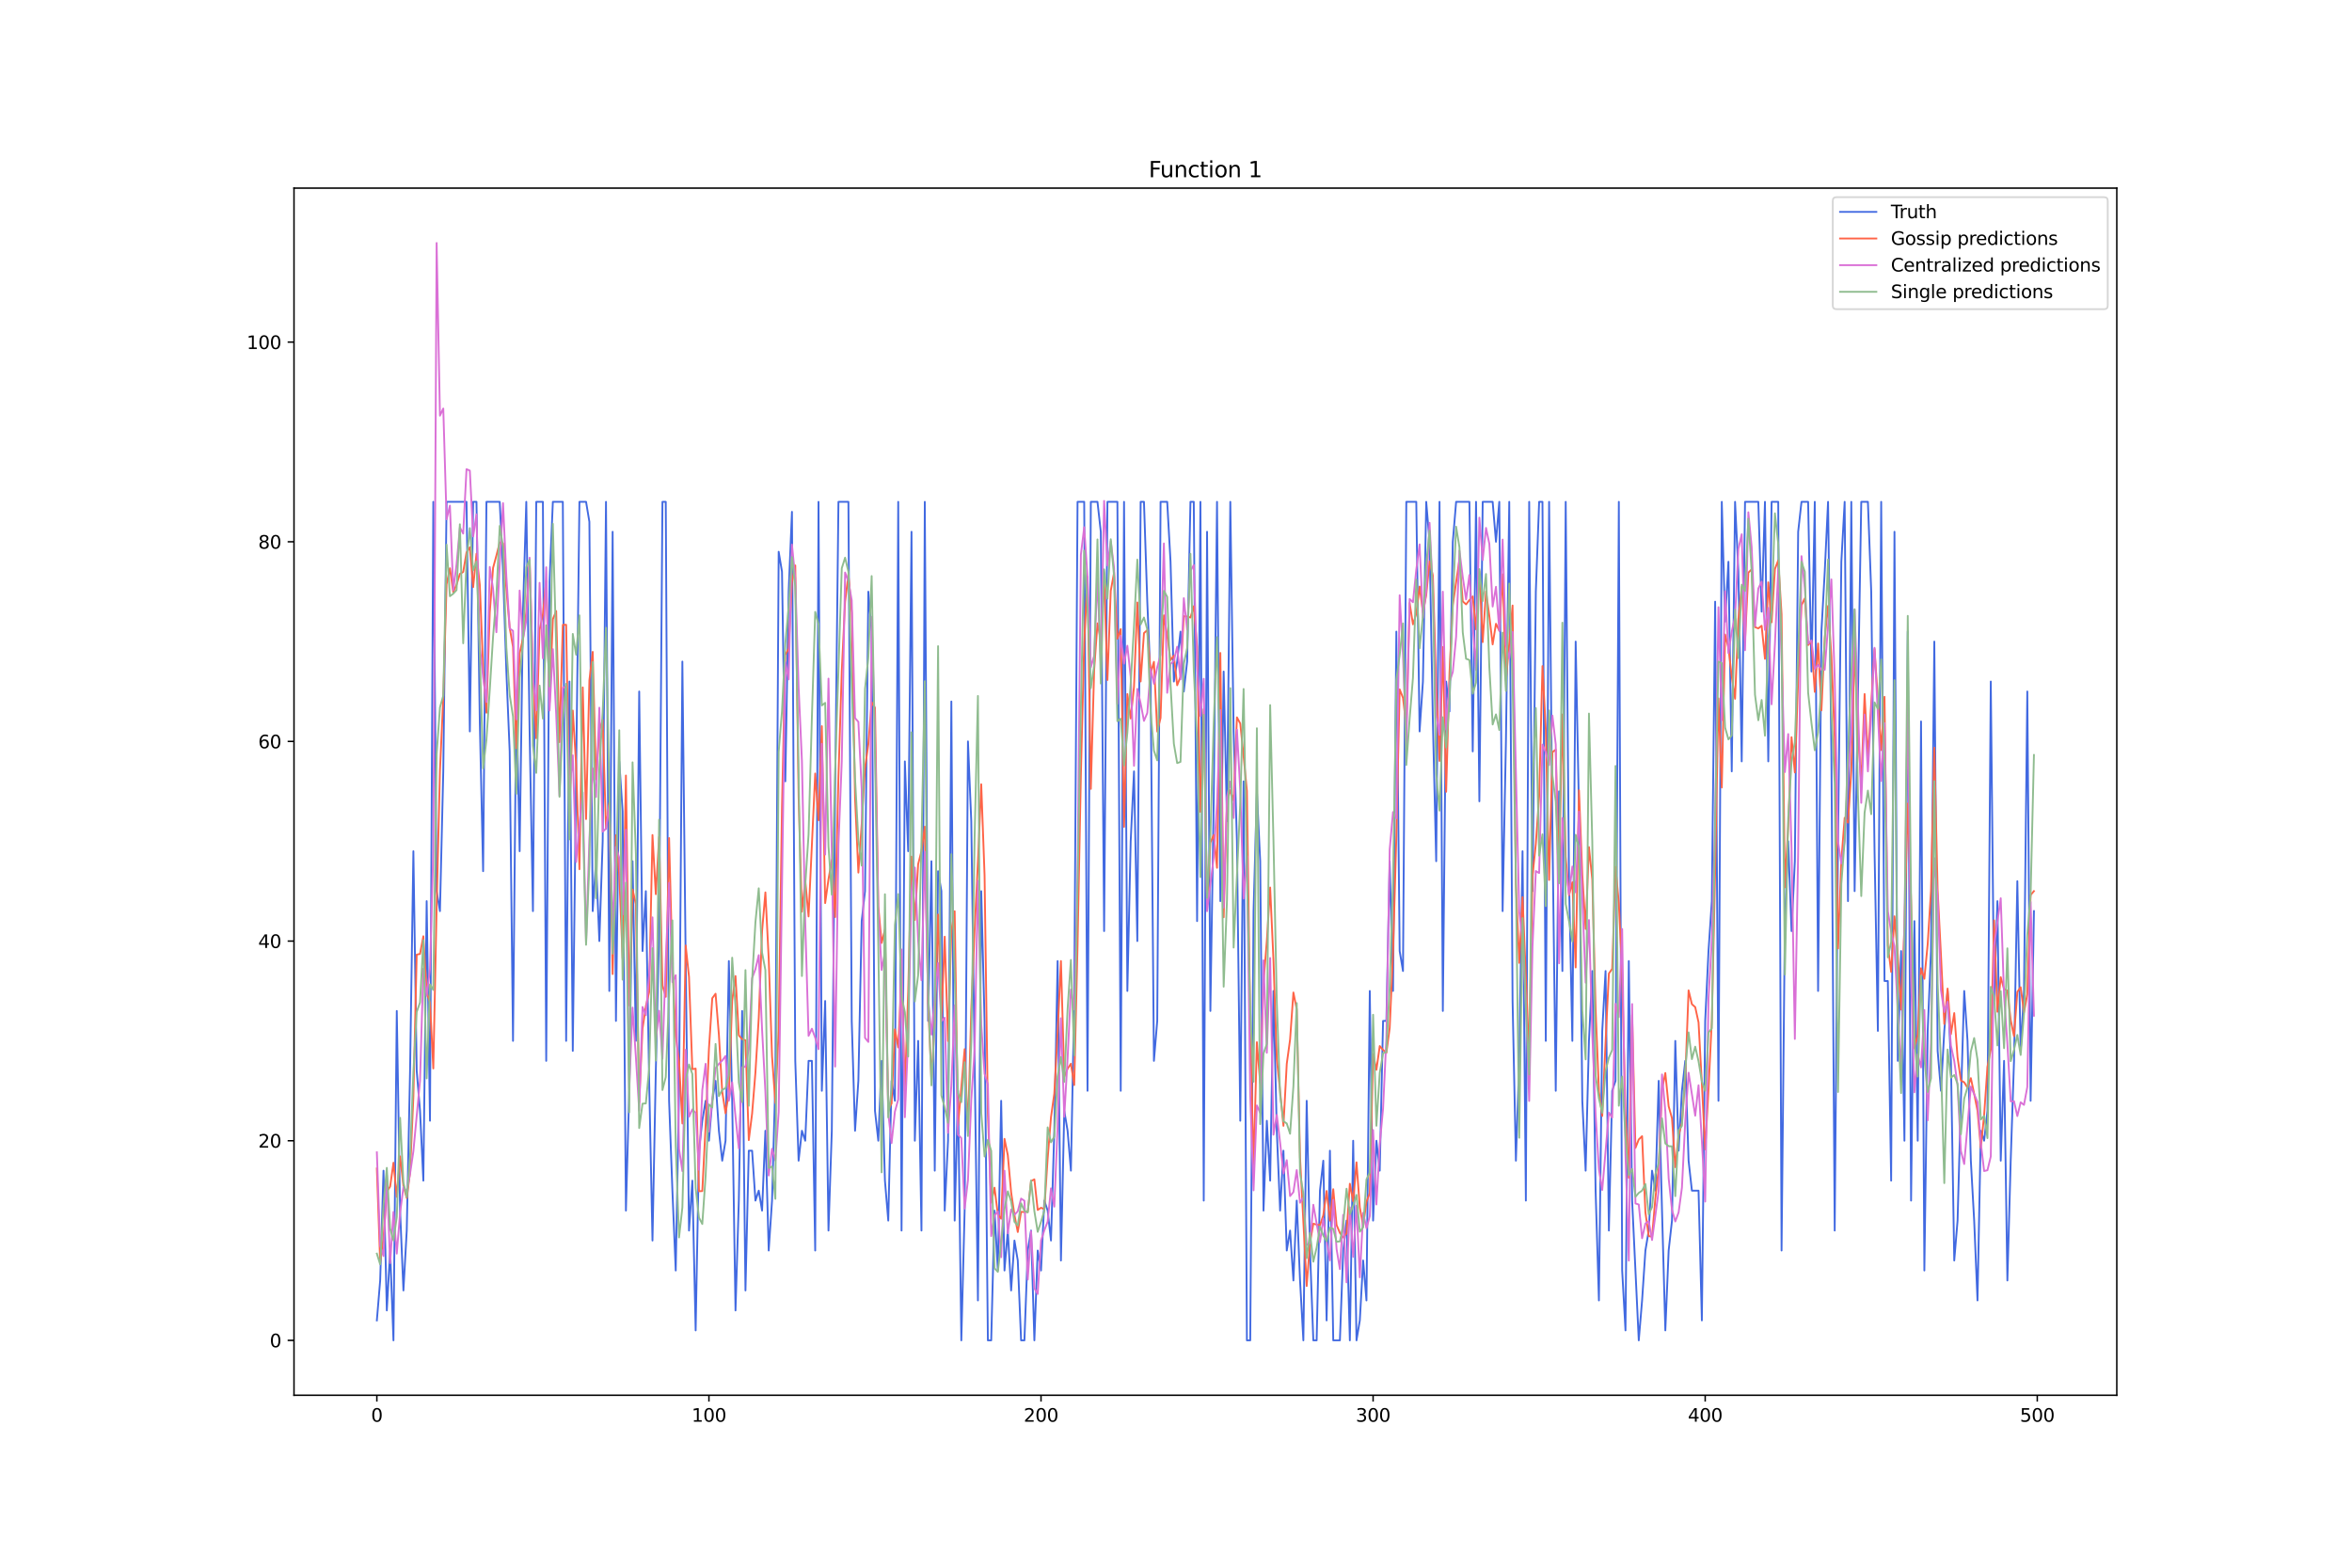 <?xml version="1.0" encoding="utf-8" standalone="no"?>
<!DOCTYPE svg PUBLIC "-//W3C//DTD SVG 1.1//EN"
  "http://www.w3.org/Graphics/SVG/1.1/DTD/svg11.dtd">
<svg xmlns:xlink="http://www.w3.org/1999/xlink" width="1296pt" height="864pt" viewBox="0 0 1296 864" xmlns="http://www.w3.org/2000/svg" version="1.1">
 <defs>
  <style type="text/css">*{stroke-linejoin: round; stroke-linecap: butt}</style>
 </defs>
 <g id="figure_1">
  <g id="patch_1">
   <path d="M 0 864 
L 1296 864 
L 1296 0 
L 0 0 
z
" style="fill: #ffffff"/>
  </g>
  <g id="axes_1">
   <g id="patch_2">
    <path d="M 162 768.96 
L 1166.4 768.96 
L 1166.4 103.68 
L 162 103.68 
z
" style="fill: #ffffff"/>
   </g>
   <g id="matplotlib.axis_1">
    <g id="xtick_1">
     <g id="line2d_1">
      <defs>
       <path id="mc01b23bc24" d="M 0 0 
L 0 3.5 
" style="stroke: #000000; stroke-width: 0.8"/>
      </defs>
      <g>
       <use xlink:href="#mc01b23bc24" x="207.655" y="768.96" style="stroke: #000000; stroke-width: 0.8"/>
      </g>
     </g>
     <g id="text_1">
      <!-- 0 -->
      <g transform="translate(204.473 783.558) scale(0.1 -0.1)">
       <defs>
        <path id="DejaVuSans-30" d="M 2034 4250 
Q 1547 4250 1301 3770 
Q 1056 3291 1056 2328 
Q 1056 1369 1301 889 
Q 1547 409 2034 409 
Q 2525 409 2770 889 
Q 3016 1369 3016 2328 
Q 3016 3291 2770 3770 
Q 2525 4250 2034 4250 
z
M 2034 4750 
Q 2819 4750 3233 4129 
Q 3647 3509 3647 2328 
Q 3647 1150 3233 529 
Q 2819 -91 2034 -91 
Q 1250 -91 836 529 
Q 422 1150 422 2328 
Q 422 3509 836 4129 
Q 1250 4750 2034 4750 
z
" transform="scale(0.016)"/>
       </defs>
       <use xlink:href="#DejaVuSans-30"/>
      </g>
     </g>
    </g>
    <g id="xtick_2">
     <g id="line2d_2">
      <g>
       <use xlink:href="#mc01b23bc24" x="390.639" y="768.96" style="stroke: #000000; stroke-width: 0.8"/>
      </g>
     </g>
     <g id="text_2">
      <!-- 100 -->
      <g transform="translate(381.095 783.558) scale(0.1 -0.1)">
       <defs>
        <path id="DejaVuSans-31" d="M 794 531 
L 1825 531 
L 1825 4091 
L 703 3866 
L 703 4441 
L 1819 4666 
L 2450 4666 
L 2450 531 
L 3481 531 
L 3481 0 
L 794 0 
L 794 531 
z
" transform="scale(0.016)"/>
       </defs>
       <use xlink:href="#DejaVuSans-31"/>
       <use xlink:href="#DejaVuSans-30" x="63.623"/>
       <use xlink:href="#DejaVuSans-30" x="127.246"/>
      </g>
     </g>
    </g>
    <g id="xtick_3">
     <g id="line2d_3">
      <g>
       <use xlink:href="#mc01b23bc24" x="573.623" y="768.96" style="stroke: #000000; stroke-width: 0.8"/>
      </g>
     </g>
     <g id="text_3">
      <!-- 200 -->
      <g transform="translate(564.079 783.558) scale(0.1 -0.1)">
       <defs>
        <path id="DejaVuSans-32" d="M 1228 531 
L 3431 531 
L 3431 0 
L 469 0 
L 469 531 
Q 828 903 1448 1529 
Q 2069 2156 2228 2338 
Q 2531 2678 2651 2914 
Q 2772 3150 2772 3378 
Q 2772 3750 2511 3984 
Q 2250 4219 1831 4219 
Q 1534 4219 1204 4116 
Q 875 4013 500 3803 
L 500 4441 
Q 881 4594 1212 4672 
Q 1544 4750 1819 4750 
Q 2544 4750 2975 4387 
Q 3406 4025 3406 3419 
Q 3406 3131 3298 2873 
Q 3191 2616 2906 2266 
Q 2828 2175 2409 1742 
Q 1991 1309 1228 531 
z
" transform="scale(0.016)"/>
       </defs>
       <use xlink:href="#DejaVuSans-32"/>
       <use xlink:href="#DejaVuSans-30" x="63.623"/>
       <use xlink:href="#DejaVuSans-30" x="127.246"/>
      </g>
     </g>
    </g>
    <g id="xtick_4">
     <g id="line2d_4">
      <g>
       <use xlink:href="#mc01b23bc24" x="756.607" y="768.96" style="stroke: #000000; stroke-width: 0.8"/>
      </g>
     </g>
     <g id="text_4">
      <!-- 300 -->
      <g transform="translate(747.063 783.558) scale(0.1 -0.1)">
       <defs>
        <path id="DejaVuSans-33" d="M 2597 2516 
Q 3050 2419 3304 2112 
Q 3559 1806 3559 1356 
Q 3559 666 3084 287 
Q 2609 -91 1734 -91 
Q 1441 -91 1130 -33 
Q 819 25 488 141 
L 488 750 
Q 750 597 1062 519 
Q 1375 441 1716 441 
Q 2309 441 2620 675 
Q 2931 909 2931 1356 
Q 2931 1769 2642 2001 
Q 2353 2234 1838 2234 
L 1294 2234 
L 1294 2753 
L 1863 2753 
Q 2328 2753 2575 2939 
Q 2822 3125 2822 3475 
Q 2822 3834 2567 4026 
Q 2313 4219 1838 4219 
Q 1578 4219 1281 4162 
Q 984 4106 628 3988 
L 628 4550 
Q 988 4650 1302 4700 
Q 1616 4750 1894 4750 
Q 2613 4750 3031 4423 
Q 3450 4097 3450 3541 
Q 3450 3153 3228 2886 
Q 3006 2619 2597 2516 
z
" transform="scale(0.016)"/>
       </defs>
       <use xlink:href="#DejaVuSans-33"/>
       <use xlink:href="#DejaVuSans-30" x="63.623"/>
       <use xlink:href="#DejaVuSans-30" x="127.246"/>
      </g>
     </g>
    </g>
    <g id="xtick_5">
     <g id="line2d_5">
      <g>
       <use xlink:href="#mc01b23bc24" x="939.591" y="768.96" style="stroke: #000000; stroke-width: 0.8"/>
      </g>
     </g>
     <g id="text_5">
      <!-- 400 -->
      <g transform="translate(930.047 783.558) scale(0.1 -0.1)">
       <defs>
        <path id="DejaVuSans-34" d="M 2419 4116 
L 825 1625 
L 2419 1625 
L 2419 4116 
z
M 2253 4666 
L 3047 4666 
L 3047 1625 
L 3713 1625 
L 3713 1100 
L 3047 1100 
L 3047 0 
L 2419 0 
L 2419 1100 
L 313 1100 
L 313 1709 
L 2253 4666 
z
" transform="scale(0.016)"/>
       </defs>
       <use xlink:href="#DejaVuSans-34"/>
       <use xlink:href="#DejaVuSans-30" x="63.623"/>
       <use xlink:href="#DejaVuSans-30" x="127.246"/>
      </g>
     </g>
    </g>
    <g id="xtick_6">
     <g id="line2d_6">
      <g>
       <use xlink:href="#mc01b23bc24" x="1122.575" y="768.96" style="stroke: #000000; stroke-width: 0.8"/>
      </g>
     </g>
     <g id="text_6">
      <!-- 500 -->
      <g transform="translate(1113.032 783.558) scale(0.1 -0.1)">
       <defs>
        <path id="DejaVuSans-35" d="M 691 4666 
L 3169 4666 
L 3169 4134 
L 1269 4134 
L 1269 2991 
Q 1406 3038 1543 3061 
Q 1681 3084 1819 3084 
Q 2600 3084 3056 2656 
Q 3513 2228 3513 1497 
Q 3513 744 3044 326 
Q 2575 -91 1722 -91 
Q 1428 -91 1123 -41 
Q 819 9 494 109 
L 494 744 
Q 775 591 1075 516 
Q 1375 441 1709 441 
Q 2250 441 2565 725 
Q 2881 1009 2881 1497 
Q 2881 1984 2565 2268 
Q 2250 2553 1709 2553 
Q 1456 2553 1204 2497 
Q 953 2441 691 2322 
L 691 4666 
z
" transform="scale(0.016)"/>
       </defs>
       <use xlink:href="#DejaVuSans-35"/>
       <use xlink:href="#DejaVuSans-30" x="63.623"/>
       <use xlink:href="#DejaVuSans-30" x="127.246"/>
      </g>
     </g>
    </g>
   </g>
   <g id="matplotlib.axis_2">
    <g id="ytick_1">
     <g id="line2d_7">
      <defs>
       <path id="ma75330c95a" d="M 0 0 
L -3.5 0 
" style="stroke: #000000; stroke-width: 0.8"/>
      </defs>
      <g>
       <use xlink:href="#ma75330c95a" x="162" y="738.72" style="stroke: #000000; stroke-width: 0.8"/>
      </g>
     </g>
     <g id="text_7">
      <!-- 0 -->
      <g transform="translate(148.637 742.519) scale(0.1 -0.1)">
       <use xlink:href="#DejaVuSans-30"/>
      </g>
     </g>
    </g>
    <g id="ytick_2">
     <g id="line2d_8">
      <g>
       <use xlink:href="#ma75330c95a" x="162" y="628.686" style="stroke: #000000; stroke-width: 0.8"/>
      </g>
     </g>
     <g id="text_8">
      <!-- 20 -->
      <g transform="translate(142.275 632.485) scale(0.1 -0.1)">
       <use xlink:href="#DejaVuSans-32"/>
       <use xlink:href="#DejaVuSans-30" x="63.623"/>
      </g>
     </g>
    </g>
    <g id="ytick_3">
     <g id="line2d_9">
      <g>
       <use xlink:href="#ma75330c95a" x="162" y="518.653" style="stroke: #000000; stroke-width: 0.8"/>
      </g>
     </g>
     <g id="text_9">
      <!-- 40 -->
      <g transform="translate(142.275 522.452) scale(0.1 -0.1)">
       <use xlink:href="#DejaVuSans-34"/>
       <use xlink:href="#DejaVuSans-30" x="63.623"/>
      </g>
     </g>
    </g>
    <g id="ytick_4">
     <g id="line2d_10">
      <g>
       <use xlink:href="#ma75330c95a" x="162" y="408.619" style="stroke: #000000; stroke-width: 0.8"/>
      </g>
     </g>
     <g id="text_10">
      <!-- 60 -->
      <g transform="translate(142.275 412.418) scale(0.1 -0.1)">
       <defs>
        <path id="DejaVuSans-36" d="M 2113 2584 
Q 1688 2584 1439 2293 
Q 1191 2003 1191 1497 
Q 1191 994 1439 701 
Q 1688 409 2113 409 
Q 2538 409 2786 701 
Q 3034 994 3034 1497 
Q 3034 2003 2786 2293 
Q 2538 2584 2113 2584 
z
M 3366 4563 
L 3366 3988 
Q 3128 4100 2886 4159 
Q 2644 4219 2406 4219 
Q 1781 4219 1451 3797 
Q 1122 3375 1075 2522 
Q 1259 2794 1537 2939 
Q 1816 3084 2150 3084 
Q 2853 3084 3261 2657 
Q 3669 2231 3669 1497 
Q 3669 778 3244 343 
Q 2819 -91 2113 -91 
Q 1303 -91 875 529 
Q 447 1150 447 2328 
Q 447 3434 972 4092 
Q 1497 4750 2381 4750 
Q 2619 4750 2861 4703 
Q 3103 4656 3366 4563 
z
" transform="scale(0.016)"/>
       </defs>
       <use xlink:href="#DejaVuSans-36"/>
       <use xlink:href="#DejaVuSans-30" x="63.623"/>
      </g>
     </g>
    </g>
    <g id="ytick_5">
     <g id="line2d_11">
      <g>
       <use xlink:href="#ma75330c95a" x="162" y="298.585" style="stroke: #000000; stroke-width: 0.8"/>
      </g>
     </g>
     <g id="text_11">
      <!-- 80 -->
      <g transform="translate(142.275 302.384) scale(0.1 -0.1)">
       <defs>
        <path id="DejaVuSans-38" d="M 2034 2216 
Q 1584 2216 1326 1975 
Q 1069 1734 1069 1313 
Q 1069 891 1326 650 
Q 1584 409 2034 409 
Q 2484 409 2743 651 
Q 3003 894 3003 1313 
Q 3003 1734 2745 1975 
Q 2488 2216 2034 2216 
z
M 1403 2484 
Q 997 2584 770 2862 
Q 544 3141 544 3541 
Q 544 4100 942 4425 
Q 1341 4750 2034 4750 
Q 2731 4750 3128 4425 
Q 3525 4100 3525 3541 
Q 3525 3141 3298 2862 
Q 3072 2584 2669 2484 
Q 3125 2378 3379 2068 
Q 3634 1759 3634 1313 
Q 3634 634 3220 271 
Q 2806 -91 2034 -91 
Q 1263 -91 848 271 
Q 434 634 434 1313 
Q 434 1759 690 2068 
Q 947 2378 1403 2484 
z
M 1172 3481 
Q 1172 3119 1398 2916 
Q 1625 2713 2034 2713 
Q 2441 2713 2670 2916 
Q 2900 3119 2900 3481 
Q 2900 3844 2670 4047 
Q 2441 4250 2034 4250 
Q 1625 4250 1398 4047 
Q 1172 3844 1172 3481 
z
" transform="scale(0.016)"/>
       </defs>
       <use xlink:href="#DejaVuSans-38"/>
       <use xlink:href="#DejaVuSans-30" x="63.623"/>
      </g>
     </g>
    </g>
    <g id="ytick_6">
     <g id="line2d_12">
      <g>
       <use xlink:href="#ma75330c95a" x="162" y="188.551" style="stroke: #000000; stroke-width: 0.8"/>
      </g>
     </g>
     <g id="text_12">
      <!-- 100 -->
      <g transform="translate(135.912 192.351) scale(0.1 -0.1)">
       <use xlink:href="#DejaVuSans-31"/>
       <use xlink:href="#DejaVuSans-30" x="63.623"/>
       <use xlink:href="#DejaVuSans-30" x="127.246"/>
      </g>
     </g>
    </g>
   </g>
   <g id="line2d_13">
    <path d="M 207.655 727.717 
L 209.484 705.71 
L 211.314 645.191 
L 213.144 722.215 
L 214.974 689.205 
L 216.804 738.72 
L 218.634 557.164 
L 220.463 667.198 
L 222.293 711.212 
L 224.123 678.201 
L 225.953 590.174 
L 227.783 469.137 
L 229.613 590.174 
L 231.442 612.181 
L 233.272 650.693 
L 235.102 496.646 
L 236.932 617.683 
L 238.762 276.578 
L 240.592 491.144 
L 242.422 502.147 
L 244.251 425.124 
L 246.081 276.578 
L 257.06 276.578 
L 258.89 403.117 
L 260.72 276.578 
L 262.55 276.578 
L 264.38 397.615 
L 266.209 480.141 
L 268.039 276.578 
L 275.359 276.578 
L 277.189 315.09 
L 279.018 370.107 
L 280.848 414.12 
L 282.678 573.669 
L 284.508 381.11 
L 286.338 469.137 
L 288.168 337.097 
L 289.997 276.578 
L 291.827 403.117 
L 293.657 502.147 
L 295.487 276.578 
L 299.147 276.578 
L 300.976 584.673 
L 302.806 320.592 
L 304.636 276.578 
L 310.126 276.578 
L 311.956 573.669 
L 313.785 375.609 
L 315.615 579.171 
L 319.275 276.578 
L 322.935 276.578 
L 324.764 287.582 
L 326.594 502.147 
L 328.424 474.639 
L 330.254 518.653 
L 332.084 463.636 
L 333.914 276.578 
L 335.743 546.161 
L 337.573 293.083 
L 339.403 562.666 
L 341.233 419.622 
L 343.063 447.131 
L 344.893 667.198 
L 346.723 601.178 
L 348.552 474.639 
L 350.382 573.669 
L 352.212 381.11 
L 354.042 524.154 
L 355.872 491.144 
L 357.702 595.676 
L 359.531 683.703 
L 361.361 590.174 
L 363.191 513.151 
L 365.021 276.578 
L 366.851 276.578 
L 368.681 606.68 
L 370.51 656.195 
L 372.34 700.208 
L 374.17 601.178 
L 376 364.605 
L 377.83 529.656 
L 379.66 678.201 
L 381.489 650.693 
L 383.319 733.218 
L 385.149 634.188 
L 386.979 617.683 
L 388.809 606.68 
L 390.639 628.686 
L 392.469 606.68 
L 394.298 595.676 
L 396.128 623.185 
L 397.958 639.69 
L 399.788 628.686 
L 401.618 529.656 
L 403.448 606.68 
L 405.277 722.215 
L 407.107 661.696 
L 408.937 557.164 
L 410.767 711.212 
L 412.597 634.188 
L 414.427 634.188 
L 416.256 661.696 
L 418.086 656.195 
L 419.916 667.198 
L 421.746 623.185 
L 423.576 689.205 
L 425.406 661.696 
L 427.236 595.676 
L 429.065 304.087 
L 430.895 315.09 
L 432.725 430.626 
L 434.555 326.093 
L 436.385 282.08 
L 438.215 584.673 
L 440.044 639.69 
L 441.874 623.185 
L 443.704 628.686 
L 445.534 584.673 
L 447.364 584.673 
L 449.194 689.205 
L 451.023 276.578 
L 452.853 601.178 
L 454.683 551.663 
L 456.513 678.201 
L 458.343 623.185 
L 460.173 436.127 
L 462.003 276.578 
L 467.492 276.578 
L 469.322 562.666 
L 471.152 623.185 
L 472.982 595.676 
L 474.811 507.649 
L 476.641 491.144 
L 478.471 326.093 
L 480.301 348.1 
L 482.131 612.181 
L 483.961 628.686 
L 485.79 584.673 
L 487.62 650.693 
L 489.45 672.7 
L 491.28 595.676 
L 493.11 606.68 
L 494.94 276.578 
L 496.77 678.201 
L 498.599 419.622 
L 500.429 469.137 
L 502.259 293.083 
L 504.089 628.686 
L 505.919 573.669 
L 507.749 678.201 
L 509.578 276.578 
L 511.408 562.666 
L 513.238 474.639 
L 515.068 645.191 
L 516.898 480.141 
L 518.728 491.144 
L 520.557 667.198 
L 522.387 628.686 
L 524.217 386.612 
L 526.047 672.7 
L 527.877 601.178 
L 529.707 738.72 
L 531.536 667.198 
L 533.366 408.619 
L 535.196 452.632 
L 538.856 716.713 
L 540.686 491.144 
L 542.516 562.666 
L 544.345 738.72 
L 546.175 738.72 
L 548.005 667.198 
L 549.835 700.208 
L 551.665 606.68 
L 553.495 700.208 
L 555.324 678.201 
L 557.154 711.212 
L 558.984 683.703 
L 560.814 694.707 
L 562.644 738.72 
L 564.474 738.72 
L 566.303 689.205 
L 568.133 678.201 
L 569.963 738.72 
L 571.793 689.205 
L 573.623 700.208 
L 575.453 661.696 
L 577.283 667.198 
L 579.112 683.703 
L 580.942 623.185 
L 582.772 529.656 
L 584.602 694.707 
L 586.432 612.181 
L 588.262 623.185 
L 590.091 645.191 
L 591.921 551.663 
L 593.751 276.578 
L 597.411 276.578 
L 599.241 601.178 
L 601.07 276.578 
L 604.73 276.578 
L 606.56 293.083 
L 608.39 513.151 
L 610.22 276.578 
L 615.709 276.578 
L 617.539 601.178 
L 619.369 276.578 
L 621.199 546.161 
L 623.029 463.636 
L 624.858 425.124 
L 626.688 518.653 
L 628.518 276.578 
L 630.348 276.578 
L 632.178 331.595 
L 634.008 375.609 
L 635.837 584.673 
L 637.667 562.666 
L 639.497 276.578 
L 643.157 276.578 
L 644.987 309.588 
L 646.817 375.609 
L 648.646 364.605 
L 650.476 348.1 
L 652.306 381.11 
L 654.136 364.605 
L 655.966 276.578 
L 657.796 276.578 
L 659.625 507.649 
L 661.455 276.578 
L 663.285 661.696 
L 665.115 293.083 
L 666.945 557.164 
L 668.775 441.629 
L 670.604 276.578 
L 672.434 496.646 
L 674.264 370.107 
L 676.094 452.632 
L 677.924 276.578 
L 679.754 403.117 
L 681.583 463.636 
L 683.413 617.683 
L 685.243 430.626 
L 687.073 738.72 
L 688.903 738.72 
L 690.733 502.147 
L 692.563 436.127 
L 694.392 474.639 
L 696.222 667.198 
L 698.052 617.683 
L 699.882 650.693 
L 701.712 546.161 
L 703.542 623.185 
L 705.371 667.198 
L 707.201 634.188 
L 709.031 689.205 
L 710.861 678.201 
L 712.691 705.71 
L 714.521 661.696 
L 716.35 705.71 
L 718.18 738.72 
L 720.01 606.68 
L 721.84 689.205 
L 723.67 738.72 
L 725.5 738.72 
L 727.33 656.195 
L 729.159 639.69 
L 730.989 727.717 
L 732.819 634.188 
L 734.649 738.72 
L 738.309 738.72 
L 740.138 689.205 
L 741.968 672.7 
L 743.798 738.72 
L 745.628 628.686 
L 747.458 738.72 
L 749.288 727.717 
L 751.117 694.707 
L 752.947 716.713 
L 754.777 546.161 
L 756.607 672.7 
L 758.437 628.686 
L 760.267 645.191 
L 762.097 562.666 
L 763.926 562.666 
L 765.756 474.639 
L 767.586 546.161 
L 769.416 348.1 
L 771.246 524.154 
L 773.076 535.158 
L 774.905 276.578 
L 780.395 276.578 
L 782.225 403.117 
L 784.055 375.609 
L 785.884 276.578 
L 787.714 298.585 
L 789.544 397.615 
L 791.374 474.639 
L 793.204 276.578 
L 795.034 557.164 
L 796.864 375.609 
L 798.693 392.114 
L 800.523 298.585 
L 802.353 276.578 
L 809.672 276.578 
L 811.502 414.12 
L 813.332 276.578 
L 815.162 441.629 
L 816.992 276.578 
L 822.481 276.578 
L 824.311 298.585 
L 826.141 276.578 
L 827.971 502.147 
L 829.801 408.619 
L 831.63 276.578 
L 833.46 551.663 
L 835.29 639.69 
L 837.12 584.673 
L 838.95 469.137 
L 840.78 661.696 
L 842.61 276.578 
L 844.439 491.144 
L 846.269 326.093 
L 848.099 276.578 
L 849.929 276.578 
L 851.759 573.669 
L 853.589 276.578 
L 855.418 458.134 
L 857.248 601.178 
L 859.078 436.127 
L 860.908 535.158 
L 862.738 276.578 
L 864.568 485.642 
L 866.397 573.669 
L 868.227 353.602 
L 870.057 447.131 
L 871.887 606.68 
L 873.717 645.191 
L 875.547 573.669 
L 877.377 535.158 
L 879.206 656.195 
L 881.036 716.713 
L 882.866 568.168 
L 884.696 535.158 
L 886.526 678.201 
L 888.356 601.178 
L 890.185 595.676 
L 892.015 276.578 
L 893.845 700.208 
L 895.675 733.218 
L 897.505 529.656 
L 899.335 661.696 
L 902.994 738.72 
L 904.824 716.713 
L 906.654 689.205 
L 908.484 678.201 
L 910.314 645.191 
L 912.144 656.195 
L 913.973 595.676 
L 915.803 667.198 
L 917.633 733.218 
L 919.463 689.205 
L 921.293 672.7 
L 923.123 573.669 
L 924.952 634.188 
L 926.782 601.178 
L 928.612 584.673 
L 930.442 639.69 
L 932.272 656.195 
L 935.931 656.195 
L 937.761 727.717 
L 939.591 562.666 
L 941.421 524.154 
L 943.251 496.646 
L 945.081 331.595 
L 946.911 606.68 
L 948.74 276.578 
L 950.57 342.599 
L 952.4 309.588 
L 954.23 425.124 
L 956.06 276.578 
L 957.89 315.09 
L 959.719 419.622 
L 961.549 276.578 
L 968.869 276.578 
L 970.698 337.097 
L 972.528 276.578 
L 974.358 419.622 
L 976.188 276.578 
L 979.848 276.578 
L 981.678 689.205 
L 983.507 507.649 
L 985.337 463.636 
L 987.167 513.151 
L 988.997 474.639 
L 990.827 293.083 
L 992.657 276.578 
L 996.316 276.578 
L 998.146 370.107 
L 999.976 276.578 
L 1001.806 546.161 
L 1003.636 348.1 
L 1005.465 315.09 
L 1007.295 276.578 
L 1009.125 414.12 
L 1010.955 678.201 
L 1012.785 463.636 
L 1014.615 309.588 
L 1016.444 276.578 
L 1018.274 496.646 
L 1020.104 276.578 
L 1021.934 491.144 
L 1025.594 276.578 
L 1029.253 276.578 
L 1031.083 326.093 
L 1032.913 469.137 
L 1034.743 568.168 
L 1036.573 276.578 
L 1038.403 540.659 
L 1040.232 540.659 
L 1042.062 650.693 
L 1043.892 293.083 
L 1045.722 584.673 
L 1047.552 524.154 
L 1049.382 628.686 
L 1051.211 348.1 
L 1053.041 661.696 
L 1054.871 507.649 
L 1056.701 628.686 
L 1058.531 397.615 
L 1060.361 700.208 
L 1062.191 568.168 
L 1064.02 524.154 
L 1065.85 353.602 
L 1067.68 579.171 
L 1069.51 601.178 
L 1071.34 568.168 
L 1073.17 546.161 
L 1074.999 584.673 
L 1076.829 694.707 
L 1078.659 672.7 
L 1080.489 606.68 
L 1082.319 546.161 
L 1084.149 573.669 
L 1085.978 639.69 
L 1087.808 672.7 
L 1089.638 716.713 
L 1091.468 623.185 
L 1093.298 628.686 
L 1095.128 612.181 
L 1096.958 375.609 
L 1098.787 551.663 
L 1100.617 496.646 
L 1102.447 639.69 
L 1104.277 584.673 
L 1106.107 705.71 
L 1107.937 639.69 
L 1109.766 584.673 
L 1111.596 485.642 
L 1113.426 579.171 
L 1115.256 546.161 
L 1117.086 381.11 
L 1118.916 606.68 
L 1120.745 502.147 
L 1120.745 502.147 
" clip-path="url(#p5c4c960402)" style="fill: none; stroke: #4169e1; stroke-linecap: square"/>
   </g>
   <g id="line2d_14">
    <path d="M 207.655 643.967 
L 209.484 695.921 
L 211.314 682.379 
L 213.144 656.736 
L 214.974 653.963 
L 216.804 640.812 
L 218.634 659.666 
L 220.463 637.31 
L 222.293 653.622 
L 224.123 660.263 
L 225.953 646.1 
L 227.783 604.424 
L 229.613 526.141 
L 231.442 525.736 
L 233.272 515.99 
L 235.102 547.015 
L 236.932 552.495 
L 238.762 588.865 
L 240.592 499.54 
L 242.422 424.717 
L 244.251 384.439 
L 246.081 321.961 
L 247.911 313.194 
L 249.741 326.326 
L 251.571 322.258 
L 253.401 316.286 
L 255.23 315.23 
L 257.06 304.452 
L 258.89 301.616 
L 260.72 323.591 
L 262.55 305.162 
L 264.38 322.307 
L 266.209 368.381 
L 268.039 392.822 
L 269.869 337.6 
L 271.699 312.954 
L 273.529 306.176 
L 275.359 298.942 
L 277.189 299.432 
L 279.018 324.585 
L 280.848 345.969 
L 282.678 356.501 
L 284.508 412.383 
L 286.338 360.017 
L 288.168 351.889 
L 289.997 337.448 
L 291.827 309.333 
L 293.657 371.722 
L 295.487 406.89 
L 297.317 347.117 
L 299.147 338.605 
L 300.976 320.066 
L 302.806 387.087 
L 304.636 341.242 
L 306.466 336.772 
L 308.296 409.03 
L 310.126 344.363 
L 311.956 344.329 
L 313.785 448.786 
L 315.615 391.597 
L 317.445 421.36 
L 319.275 479.056 
L 321.105 378.839 
L 322.935 451.417 
L 324.764 374.978 
L 326.594 359.266 
L 328.424 429.549 
L 330.254 402.568 
L 332.084 396.741 
L 333.914 456.775 
L 335.743 442.527 
L 337.573 536.842 
L 339.403 460.343 
L 341.233 482.466 
L 343.063 528.284 
L 344.893 427.416 
L 346.723 554.15 
L 348.552 490.256 
L 350.382 498.29 
L 352.212 607.467 
L 354.042 566.91 
L 355.872 554.568 
L 357.702 546.77 
L 359.531 460.198 
L 361.361 492.806 
L 363.191 461.278 
L 365.021 543.129 
L 366.851 549.392 
L 368.681 461.869 
L 370.51 531.627 
L 372.34 571.041 
L 374.17 584.888 
L 376 619.199 
L 377.83 521.099 
L 379.66 538.393 
L 381.489 589.267 
L 383.319 588.932 
L 385.149 656.542 
L 386.979 656.427 
L 388.809 620.385 
L 390.639 578.058 
L 392.469 550.157 
L 394.298 547.668 
L 396.128 570.313 
L 397.958 601.604 
L 399.788 613.569 
L 401.618 602.312 
L 403.448 551.458 
L 405.277 537.922 
L 407.107 570.602 
L 408.937 572.743 
L 410.767 573.343 
L 412.597 628.364 
L 414.427 613.74 
L 416.256 591.069 
L 418.086 560.94 
L 419.916 513.172 
L 421.746 491.835 
L 423.576 528.396 
L 425.406 582.105 
L 427.236 607.896 
L 429.065 567.595 
L 430.895 444.398 
L 432.725 360.837 
L 434.555 357.543 
L 436.385 320.672 
L 438.215 311.619 
L 440.044 439.016 
L 441.874 502.473 
L 443.704 485.168 
L 445.534 505.086 
L 449.194 426.317 
L 451.023 452.104 
L 452.853 400.211 
L 454.683 497.732 
L 456.513 484.636 
L 458.343 473.883 
L 460.173 505.446 
L 462.003 428.184 
L 463.832 369.789 
L 465.662 331.619 
L 467.492 316.588 
L 469.322 337.507 
L 471.152 439.802 
L 472.982 480.921 
L 474.811 454.142 
L 476.641 423.404 
L 478.471 410.117 
L 480.301 387.017 
L 482.131 390.057 
L 483.961 499.482 
L 485.79 519.727 
L 487.62 512.233 
L 489.45 611.597 
L 491.28 608.126 
L 493.11 567.317 
L 494.94 577.272 
L 496.77 536.08 
L 498.599 600.991 
L 500.429 546.606 
L 502.259 472.085 
L 504.089 507.072 
L 505.919 476.266 
L 507.749 469.07 
L 509.578 455.559 
L 511.408 552.455 
L 513.238 594.935 
L 515.068 562.934 
L 516.898 504.02 
L 518.728 561.817 
L 520.557 516.241 
L 522.387 573.766 
L 524.217 512.857 
L 526.047 502.211 
L 527.877 620.434 
L 531.536 578.196 
L 533.366 623.407 
L 535.196 555.874 
L 537.026 512.84 
L 538.856 475.321 
L 540.686 432.236 
L 542.516 482.461 
L 544.345 613.636 
L 546.175 662.85 
L 548.005 654.564 
L 549.835 669.249 
L 551.665 671.657 
L 553.495 627.66 
L 555.324 636.66 
L 557.154 657.116 
L 558.984 669.576 
L 560.814 679.01 
L 562.644 667.881 
L 564.474 668.011 
L 566.303 667.902 
L 568.133 650.889 
L 569.963 649.988 
L 571.793 666.85 
L 573.623 665.636 
L 575.453 666.402 
L 577.283 638.501 
L 579.112 615.774 
L 580.942 602.708 
L 582.772 568.95 
L 584.602 529.662 
L 586.432 593.412 
L 588.262 589.025 
L 590.091 586.25 
L 591.921 598.013 
L 593.751 521.241 
L 595.581 427.163 
L 597.411 354.284 
L 599.241 317.992 
L 601.07 434.786 
L 602.9 369.314 
L 604.73 343.54 
L 606.56 352.729 
L 608.39 318.469 
L 610.22 374.778 
L 612.05 325.59 
L 613.879 315.527 
L 615.709 352.031 
L 617.539 346.713 
L 619.369 455.713 
L 621.199 382.5 
L 623.029 395.991 
L 624.858 378.534 
L 626.688 332.033 
L 628.518 375.581 
L 630.348 348.914 
L 632.178 347.276 
L 634.008 371.049 
L 635.837 364.75 
L 637.667 403.185 
L 639.497 395.688 
L 641.327 339.111 
L 643.157 350.203 
L 644.987 363.851 
L 646.817 361.329 
L 648.646 377.665 
L 650.476 372.984 
L 652.306 339.586 
L 654.136 339.791 
L 655.966 340.333 
L 657.796 334.102 
L 659.625 356.565 
L 661.455 447.461 
L 663.285 390.837 
L 665.115 497.956 
L 666.945 464.35 
L 668.775 460.189 
L 670.604 478.292 
L 672.434 359.852 
L 674.264 505.535 
L 676.094 442.442 
L 677.924 435.461 
L 679.754 441.402 
L 681.583 395.353 
L 683.413 398.76 
L 685.243 416.606 
L 687.073 435.925 
L 688.903 562.393 
L 690.733 644.205 
L 692.563 574.382 
L 694.392 596.847 
L 696.222 541.391 
L 698.052 518.633 
L 699.882 489.124 
L 701.712 529.319 
L 703.542 583.718 
L 705.371 601.428 
L 707.201 620.487 
L 709.031 586.308 
L 710.861 572.929 
L 712.691 546.999 
L 714.521 556.257 
L 716.35 637.896 
L 720.01 708.772 
L 721.84 684.903 
L 723.67 674.391 
L 725.5 674.931 
L 727.33 675.251 
L 729.159 669.788 
L 730.989 656.381 
L 732.819 672.719 
L 734.649 655.393 
L 736.479 675.126 
L 738.309 679.508 
L 740.138 681.984 
L 741.968 679.801 
L 743.798 652.397 
L 745.628 662.062 
L 747.458 640.599 
L 749.288 665.519 
L 751.117 675.567 
L 752.947 662.368 
L 754.777 657.563 
L 756.607 580.871 
L 758.437 589.617 
L 760.267 576.496 
L 762.097 578.633 
L 763.926 580.267 
L 765.756 566.524 
L 767.586 524.939 
L 769.416 461.158 
L 771.246 379.937 
L 773.076 384.563 
L 774.905 400.341 
L 776.735 332.338 
L 778.565 344.101 
L 780.395 338.301 
L 782.225 323.26 
L 784.055 337.508 
L 785.884 327.983 
L 787.714 309.385 
L 789.544 317.198 
L 791.374 377.268 
L 793.204 419.38 
L 795.034 356.558 
L 796.864 436.37 
L 798.693 370.87 
L 800.523 333.428 
L 804.183 308.393 
L 806.013 331.468 
L 807.843 333.074 
L 809.672 330.737 
L 811.502 328.705 
L 813.332 346.861 
L 815.162 314.705 
L 816.992 353.895 
L 818.822 325.957 
L 820.651 339.588 
L 822.481 355.153 
L 824.311 343.782 
L 826.141 347.511 
L 827.971 316.477 
L 829.801 375.094 
L 833.46 333.715 
L 835.29 487.208 
L 837.12 530.678 
L 838.95 494.455 
L 842.61 581.727 
L 844.439 482.682 
L 846.269 465.16 
L 848.099 438.871 
L 849.929 367.103 
L 851.759 402.05 
L 853.589 484.982 
L 855.418 414.497 
L 857.248 413.16 
L 859.078 480.74 
L 860.908 393.759 
L 862.738 472.199 
L 864.568 493.359 
L 866.397 486.227 
L 868.227 533.197 
L 870.057 435.546 
L 871.887 482.143 
L 873.717 511.97 
L 875.547 466.846 
L 877.377 484.682 
L 879.206 555.971 
L 881.036 601.509 
L 882.866 615.054 
L 884.696 574.417 
L 886.526 536.525 
L 888.356 533.948 
L 890.185 477.732 
L 892.015 497.881 
L 893.845 537.104 
L 895.675 613.764 
L 897.505 649.128 
L 899.335 559.383 
L 901.164 632.658 
L 902.994 627.996 
L 904.824 626.188 
L 906.654 668.175 
L 908.484 681.262 
L 910.314 681.533 
L 912.144 660.395 
L 913.973 643.801 
L 915.803 600.439 
L 917.633 591.365 
L 919.463 609.699 
L 921.293 616.3 
L 923.123 643.281 
L 924.952 625.622 
L 926.782 618.899 
L 928.612 594.215 
L 930.442 545.824 
L 932.272 553.444 
L 934.102 555.05 
L 935.931 563.482 
L 937.761 597.196 
L 939.591 633.483 
L 941.421 600.477 
L 943.251 562.226 
L 945.081 480.467 
L 946.911 384.875 
L 948.74 434.03 
L 950.57 349.696 
L 952.4 356.997 
L 954.23 372.846 
L 956.06 385.136 
L 957.89 341.139 
L 959.719 323.43 
L 961.549 353.205 
L 963.379 315.606 
L 965.209 313.785 
L 967.039 345.637 
L 968.869 346.317 
L 970.698 344.869 
L 972.528 363.102 
L 974.358 320.932 
L 976.188 342.99 
L 978.018 313.59 
L 979.848 308.809 
L 981.678 338.521 
L 983.507 489.072 
L 985.337 455.599 
L 987.167 406.285 
L 988.997 425.74 
L 990.827 374.637 
L 992.657 333.526 
L 994.486 329.767 
L 996.316 355.51 
L 998.146 353.484 
L 999.976 381.335 
L 1001.806 354.662 
L 1003.636 391.524 
L 1005.465 351.582 
L 1007.295 333.941 
L 1009.125 361.475 
L 1010.955 406.624 
L 1012.785 522.764 
L 1014.615 474.235 
L 1016.444 450.742 
L 1018.274 453.39 
L 1020.104 424.94 
L 1021.934 356.768 
L 1023.764 404.533 
L 1025.594 431.685 
L 1027.424 382.492 
L 1029.253 417.451 
L 1032.913 357.669 
L 1036.573 413.404 
L 1038.403 384.018 
L 1040.232 520.92 
L 1042.062 535.656 
L 1043.892 504.99 
L 1045.722 526.376 
L 1047.552 556.44 
L 1049.382 510.485 
L 1051.211 442.842 
L 1053.041 496.341 
L 1054.871 577.766 
L 1056.701 570.28 
L 1058.531 533.612 
L 1060.361 539.454 
L 1062.191 520.354 
L 1064.02 490.942 
L 1065.85 412.107 
L 1067.68 490.662 
L 1069.51 526.32 
L 1071.34 564.361 
L 1073.17 544.827 
L 1074.999 569.969 
L 1076.829 558.335 
L 1078.659 582.752 
L 1080.489 595.489 
L 1082.319 596.497 
L 1084.149 599.461 
L 1085.978 594.2 
L 1087.808 602.808 
L 1089.638 612.119 
L 1091.468 632.553 
L 1093.298 614.505 
L 1095.128 588.047 
L 1096.958 578.42 
L 1098.787 507.231 
L 1100.617 557.621 
L 1102.447 538.544 
L 1104.277 545.159 
L 1106.107 545.953 
L 1107.937 562.259 
L 1109.766 571.069 
L 1111.596 546.672 
L 1113.426 544.092 
L 1115.256 557.965 
L 1117.086 547.961 
L 1118.916 493.248 
L 1120.745 491.125 
L 1120.745 491.125 
" clip-path="url(#p5c4c960402)" style="fill: none; stroke: #ff6347; stroke-linecap: square"/>
   </g>
   <g id="line2d_15">
    <path d="M 207.655 635.079 
L 209.484 686.534 
L 211.314 692.247 
L 213.144 647.773 
L 214.974 696.173 
L 216.804 667.94 
L 218.634 690.905 
L 220.463 668.482 
L 222.293 654.159 
L 224.123 656.73 
L 225.953 646.917 
L 227.783 634.467 
L 231.442 595.602 
L 233.272 533.801 
L 235.102 548.759 
L 236.932 534.204 
L 238.762 468.656 
L 240.592 133.92 
L 242.422 229.053 
L 244.251 225.147 
L 246.081 286.192 
L 247.911 278.65 
L 249.741 325.272 
L 251.571 311.076 
L 253.401 290.673 
L 255.23 294.078 
L 257.06 258.561 
L 258.89 259.379 
L 260.72 295.652 
L 262.55 283.495 
L 264.38 356.156 
L 266.209 373.36 
L 268.039 386.911 
L 269.869 312.46 
L 271.699 324.548 
L 273.529 348.439 
L 275.359 310.708 
L 277.189 277.302 
L 279.018 317.734 
L 280.848 346.391 
L 282.678 347.679 
L 284.508 396.488 
L 286.338 325.469 
L 288.168 352.383 
L 289.997 341.826 
L 291.827 307.386 
L 293.657 372.957 
L 295.487 391.485 
L 297.317 321.212 
L 299.147 362.804 
L 300.976 312.618 
L 302.806 391.566 
L 304.636 357.774 
L 306.466 393.456 
L 308.296 438.653 
L 310.126 379.073 
L 311.956 378.269 
L 313.785 435.888 
L 315.615 416.286 
L 317.445 475.07 
L 319.275 454.795 
L 321.105 436.775 
L 322.935 519.517 
L 324.764 462.685 
L 326.594 423.434 
L 328.424 439.242 
L 330.254 390.02 
L 332.084 458.332 
L 333.914 456.728 
L 335.743 443.702 
L 337.573 512.761 
L 339.403 466.797 
L 341.233 472.767 
L 343.063 504.077 
L 344.893 457.32 
L 346.723 599.782 
L 348.552 555.307 
L 350.382 582.547 
L 352.212 612.207 
L 354.042 554.979 
L 355.872 559.5 
L 357.702 537.002 
L 359.531 505.574 
L 361.361 573.414 
L 363.191 557.04 
L 365.021 583.498 
L 366.851 528.92 
L 368.681 486.557 
L 370.51 541.308 
L 372.34 537.464 
L 374.17 633.242 
L 376 645.432 
L 377.83 578.565 
L 379.66 615.472 
L 381.489 611.406 
L 383.319 613.294 
L 385.149 644.717 
L 386.979 600.8 
L 388.809 586.294 
L 390.639 623.656 
L 394.298 588.704 
L 396.128 586.325 
L 397.958 584.494 
L 399.788 582.001 
L 401.618 606.637 
L 403.448 596.469 
L 405.277 615.437 
L 407.107 632.899 
L 408.937 588.18 
L 410.767 587.929 
L 412.597 578.18 
L 414.427 539.139 
L 416.256 534.122 
L 418.086 526.405 
L 419.916 567.375 
L 421.746 601.659 
L 423.576 647.868 
L 425.406 633.135 
L 427.236 639.58 
L 429.065 612.962 
L 432.725 364.876 
L 434.555 374.447 
L 436.385 300.134 
L 438.215 318.826 
L 440.044 378.593 
L 441.874 419.319 
L 443.704 508.416 
L 445.534 570.875 
L 447.364 566.946 
L 449.194 571.906 
L 451.023 578.248 
L 452.853 409.936 
L 454.683 470.982 
L 456.513 373.996 
L 458.343 469.988 
L 460.173 587.822 
L 462.003 465.422 
L 463.832 419.578 
L 465.662 315.532 
L 467.492 320.401 
L 469.322 330.848 
L 471.152 395.74 
L 472.982 397.844 
L 474.811 435.038 
L 476.641 571.994 
L 478.471 574.25 
L 480.301 340.08 
L 482.131 405.016 
L 483.961 501.814 
L 485.79 534.608 
L 487.62 525.024 
L 489.45 613.37 
L 491.28 629.988 
L 493.11 612.665 
L 494.94 605.961 
L 496.77 523.291 
L 498.599 615.74 
L 500.429 571.707 
L 502.259 490.927 
L 504.089 478.113 
L 505.919 518.452 
L 507.749 540.287 
L 509.578 469.35 
L 511.408 550.08 
L 513.238 570.228 
L 516.898 530.783 
L 518.728 562.779 
L 520.557 560.891 
L 522.387 624.324 
L 524.217 598.204 
L 526.047 554.062 
L 527.877 625.337 
L 529.707 627.231 
L 531.536 666.12 
L 533.366 650.41 
L 535.196 606.158 
L 537.026 578.741 
L 538.856 485.44 
L 540.686 564.675 
L 542.516 591.819 
L 544.345 597.683 
L 546.175 681.231 
L 548.005 669.814 
L 549.835 667.638 
L 551.665 692.894 
L 553.495 645.213 
L 555.324 679.754 
L 557.154 666.601 
L 558.984 669.536 
L 560.814 667.556 
L 562.644 660.563 
L 564.474 661.778 
L 566.303 705.191 
L 568.133 678.589 
L 569.963 709.99 
L 571.793 713.152 
L 573.623 683.641 
L 575.453 678.063 
L 577.283 673.244 
L 579.112 654.927 
L 580.942 665.008 
L 582.772 620.71 
L 584.602 561.139 
L 586.432 615.48 
L 588.262 583.35 
L 590.091 545.343 
L 591.921 556.416 
L 593.751 483.572 
L 595.581 305.741 
L 597.411 290.562 
L 599.241 317.93 
L 601.07 367.738 
L 602.9 361.396 
L 604.73 318.655 
L 606.56 366.167 
L 608.39 276.082 
L 610.22 311.7 
L 612.05 298.217 
L 613.879 312.988 
L 615.709 387.907 
L 617.539 350.447 
L 619.369 365.794 
L 621.199 355.881 
L 623.029 373.02 
L 624.858 422.055 
L 626.688 379.662 
L 628.518 387.692 
L 630.348 397.29 
L 632.178 392.961 
L 634.008 368.621 
L 635.837 376.86 
L 637.667 367.683 
L 639.497 360.89 
L 641.327 299.518 
L 643.157 381.829 
L 644.987 365.943 
L 646.817 364.208 
L 648.646 356.42 
L 650.476 374.412 
L 652.306 329.668 
L 654.136 347.072 
L 655.966 314.664 
L 657.796 311.404 
L 659.625 367.024 
L 661.455 394.566 
L 663.285 374.081 
L 665.115 502.199 
L 668.775 472.629 
L 670.604 442.693 
L 672.434 391.324 
L 674.264 500.2 
L 676.094 439.196 
L 677.924 430.756 
L 679.754 450.851 
L 681.583 402.169 
L 683.413 435.558 
L 685.243 495.269 
L 687.073 471.788 
L 688.903 603.615 
L 690.733 656.041 
L 692.563 609.216 
L 694.392 613.307 
L 696.222 529.23 
L 698.052 580.22 
L 699.882 527.99 
L 701.712 625.366 
L 703.542 614.423 
L 705.371 629.748 
L 707.201 646.774 
L 709.031 639.387 
L 710.861 659.188 
L 712.691 656.983 
L 714.521 644.854 
L 716.35 662.866 
L 718.18 659.961 
L 720.01 686.223 
L 721.84 685.087 
L 723.67 663.982 
L 727.33 684.638 
L 729.159 671.712 
L 730.989 684.228 
L 732.819 694.602 
L 734.649 661.319 
L 736.479 688.336 
L 738.309 699.472 
L 740.138 669.531 
L 741.968 706.755 
L 743.798 665.393 
L 745.628 692.713 
L 747.458 664.447 
L 749.288 703.969 
L 751.117 668.435 
L 752.947 676.922 
L 754.777 670.258 
L 756.607 622.791 
L 758.437 663.828 
L 760.267 630.759 
L 762.097 611.013 
L 763.926 572.186 
L 765.756 468.159 
L 767.586 447.564 
L 769.416 450.967 
L 771.246 328.056 
L 773.076 360.592 
L 774.905 413.241 
L 776.735 330.114 
L 778.565 331.922 
L 780.395 313.978 
L 782.225 300.022 
L 784.055 340.543 
L 785.884 325.827 
L 787.714 288.128 
L 789.544 325.903 
L 791.374 394.045 
L 793.204 405.026 
L 795.034 326.086 
L 796.864 402.104 
L 798.693 376.072 
L 800.523 370.325 
L 802.353 350.948 
L 804.183 303.435 
L 806.013 318.063 
L 807.843 330.364 
L 809.672 316.931 
L 811.502 345.149 
L 813.332 369.298 
L 815.162 285.293 
L 816.992 308.622 
L 818.822 290.94 
L 820.651 299.683 
L 822.481 334.28 
L 824.311 323.394 
L 826.141 347.735 
L 827.971 297.365 
L 829.801 355.48 
L 831.63 362.81 
L 833.46 348.291 
L 837.12 502.298 
L 838.95 519.1 
L 840.78 552.338 
L 842.61 606.782 
L 844.439 521.633 
L 846.269 480.056 
L 848.099 481.17 
L 849.929 410.365 
L 851.759 414.599 
L 853.589 421.66 
L 855.418 394.378 
L 857.248 410.356 
L 859.078 530.91 
L 860.908 450.861 
L 862.738 477.976 
L 864.568 492.967 
L 866.397 477.563 
L 868.227 491.813 
L 870.057 447.291 
L 873.717 541.62 
L 875.547 507.058 
L 877.377 569.831 
L 879.206 614.081 
L 881.036 644.502 
L 882.866 655.857 
L 886.526 613.168 
L 888.356 615.986 
L 890.185 553.236 
L 892.015 560.588 
L 893.845 511.99 
L 895.675 636.305 
L 897.505 694.771 
L 899.335 553.349 
L 901.164 663.266 
L 902.994 663.838 
L 904.824 682.442 
L 906.654 674.332 
L 908.484 673.008 
L 910.314 683.42 
L 913.973 656.197 
L 915.803 592.166 
L 917.633 612.432 
L 919.463 649.368 
L 921.293 666.785 
L 923.123 673.181 
L 924.952 668.191 
L 926.782 654.496 
L 928.612 618.019 
L 930.442 591.195 
L 934.102 614.896 
L 935.931 598.14 
L 937.761 628.901 
L 939.591 662.23 
L 941.421 550.121 
L 943.251 518.481 
L 945.081 452.609 
L 946.911 334.648 
L 948.74 396.959 
L 950.57 325.856 
L 952.4 359.956 
L 954.23 348.102 
L 956.06 339.715 
L 957.89 302.488 
L 959.719 294.438 
L 961.549 358.381 
L 963.379 282.322 
L 965.209 301.543 
L 967.039 345.036 
L 968.869 324.411 
L 970.698 320.513 
L 972.528 347.187 
L 974.358 334.998 
L 976.188 388.177 
L 978.018 354.958 
L 979.848 313.686 
L 981.678 362.109 
L 983.507 425.543 
L 985.337 404.552 
L 987.167 467.391 
L 988.997 572.592 
L 990.827 469.792 
L 992.657 306.495 
L 994.486 324.143 
L 996.316 354.743 
L 998.146 352.936 
L 999.976 368.723 
L 1001.806 366.394 
L 1003.636 369.101 
L 1005.465 369.12 
L 1007.295 344.986 
L 1009.125 319.335 
L 1010.955 373.916 
L 1012.785 463.705 
L 1014.615 475.933 
L 1016.444 463.534 
L 1018.274 426.76 
L 1020.104 404.242 
L 1021.934 336.114 
L 1025.594 442.479 
L 1027.424 393.79 
L 1029.253 425.142 
L 1031.083 392.931 
L 1032.913 357.022 
L 1036.573 430.416 
L 1038.403 398.533 
L 1040.232 502.226 
L 1042.062 513.46 
L 1043.892 521.579 
L 1047.552 592.58 
L 1049.382 509.214 
L 1051.211 384.069 
L 1053.041 537.682 
L 1054.871 602.017 
L 1056.701 581.14 
L 1058.531 588.304 
L 1060.361 556.64 
L 1062.191 617.463 
L 1064.02 575.029 
L 1065.85 472.882 
L 1067.68 494.537 
L 1069.51 545.71 
L 1071.34 557.753 
L 1073.17 552.101 
L 1074.999 576.224 
L 1076.829 584.76 
L 1078.659 598.094 
L 1080.489 634.307 
L 1082.319 641.53 
L 1085.978 598.827 
L 1089.638 607.287 
L 1091.468 629.887 
L 1093.298 645.402 
L 1095.128 644.954 
L 1096.958 637.368 
L 1098.787 521.234 
L 1102.447 495.046 
L 1104.277 548.691 
L 1106.107 575.204 
L 1107.937 606.991 
L 1109.766 606.928 
L 1111.596 615.11 
L 1113.426 607.509 
L 1115.256 608.931 
L 1117.086 599.062 
L 1118.916 497.081 
L 1120.745 559.792 
L 1120.745 559.792 
" clip-path="url(#p5c4c960402)" style="fill: none; stroke: #da70d6; stroke-linecap: square"/>
   </g>
   <g id="line2d_16">
    <path d="M 207.655 690.892 
L 209.484 696.825 
L 211.314 664.288 
L 213.144 643.636 
L 214.974 677.101 
L 216.804 683.627 
L 218.634 670.705 
L 220.463 616.045 
L 222.293 651.642 
L 224.123 659.753 
L 225.953 637.787 
L 227.783 590.885 
L 229.613 557.722 
L 231.442 552.5 
L 233.272 518.124 
L 235.102 594.33 
L 236.932 542.51 
L 238.762 545.591 
L 240.592 415.616 
L 242.422 389.904 
L 244.251 383.347 
L 246.081 300.198 
L 247.911 328.584 
L 249.741 327.19 
L 251.571 325.195 
L 253.401 288.928 
L 255.23 354.548 
L 257.06 308.918 
L 258.89 291.047 
L 260.72 314.297 
L 262.55 309.411 
L 264.38 360.117 
L 266.209 423.493 
L 268.039 407.635 
L 269.869 380.243 
L 271.699 350.773 
L 273.529 328.554 
L 275.359 289.827 
L 277.189 301.362 
L 279.018 356.684 
L 280.848 382.986 
L 282.678 394.88 
L 284.508 437.51 
L 286.338 373.751 
L 288.168 353.526 
L 289.997 312.617 
L 291.827 308.501 
L 293.657 410.89 
L 295.487 425.979 
L 297.317 377.843 
L 299.147 396.061 
L 300.976 344.615 
L 302.806 378.301 
L 304.636 288.67 
L 306.466 356.353 
L 308.296 439.133 
L 310.126 396.427 
L 311.956 376.843 
L 313.785 462.629 
L 315.615 349.364 
L 317.445 360.823 
L 319.275 339.132 
L 321.105 450.478 
L 322.935 520.703 
L 324.764 476.443 
L 326.594 364.851 
L 328.424 495.049 
L 330.254 423.735 
L 332.084 392.388 
L 333.914 345.984 
L 337.573 525.586 
L 339.403 489.401 
L 341.233 402.47 
L 343.063 539.916 
L 344.893 486.437 
L 346.723 613.01 
L 348.552 420.139 
L 350.382 470.69 
L 352.212 621.696 
L 354.042 608.256 
L 355.872 608.148 
L 357.702 588.858 
L 359.531 522.579 
L 361.361 584.541 
L 363.191 451.756 
L 365.021 600.749 
L 366.851 593.633 
L 368.681 548.561 
L 370.51 507.259 
L 372.34 631.594 
L 374.17 682.001 
L 376 665.445 
L 377.83 595.177 
L 379.66 586.678 
L 381.489 591.886 
L 383.319 654.819 
L 385.149 671.021 
L 386.979 674.588 
L 388.809 648.171 
L 390.639 608.697 
L 392.469 610.321 
L 394.298 575.358 
L 396.128 604.134 
L 397.958 600.615 
L 399.788 599.722 
L 401.618 592.731 
L 403.448 527.802 
L 405.277 554.737 
L 407.107 596.656 
L 408.937 607.376 
L 410.767 534.654 
L 412.597 609.435 
L 414.427 540.313 
L 416.256 508.289 
L 418.086 489.564 
L 419.916 525.042 
L 421.746 534.671 
L 423.576 643.708 
L 425.406 642.89 
L 427.236 660.722 
L 429.065 414.394 
L 430.895 391.912 
L 432.725 354.783 
L 434.555 334.703 
L 436.385 307.008 
L 438.215 323.361 
L 440.044 425.597 
L 441.874 537.932 
L 443.704 487.916 
L 445.534 459.91 
L 447.364 395.464 
L 449.194 337.226 
L 451.023 343.912 
L 452.853 388.8 
L 454.683 387.364 
L 456.513 466.355 
L 458.343 493.074 
L 460.173 424.834 
L 463.832 313.18 
L 465.662 307.344 
L 467.492 315.105 
L 469.322 378.453 
L 471.152 429.063 
L 472.982 462.972 
L 474.811 477.061 
L 476.641 379.665 
L 478.471 362.277 
L 480.301 317.485 
L 482.131 415.021 
L 483.961 520.978 
L 485.79 646.144 
L 487.62 492.842 
L 489.45 615.851 
L 491.28 600.1 
L 493.11 509.786 
L 494.94 492.765 
L 496.77 549.19 
L 498.599 557.783 
L 500.429 582.29 
L 502.259 403.605 
L 504.089 551.97 
L 505.919 537.336 
L 507.749 464.288 
L 509.578 375.43 
L 511.408 545.461 
L 513.238 598.191 
L 515.068 563.672 
L 516.898 356.124 
L 518.728 603.747 
L 520.557 610.398 
L 522.387 618.812 
L 524.217 470.762 
L 527.877 602.347 
L 529.707 607.431 
L 531.536 585.415 
L 533.366 626.121 
L 535.196 573.784 
L 537.026 461.472 
L 538.856 383.563 
L 540.686 613.278 
L 542.516 637.385 
L 544.345 628.196 
L 546.175 634.302 
L 548.005 699.003 
L 549.835 700.967 
L 551.665 684.676 
L 553.495 666.503 
L 555.324 656.575 
L 557.154 662.147 
L 558.984 673.381 
L 560.814 675.359 
L 562.644 663.161 
L 564.474 667.34 
L 566.303 668.199 
L 568.133 650.594 
L 569.963 667.524 
L 571.793 678.914 
L 573.623 673.369 
L 575.453 667.217 
L 577.283 621.329 
L 579.112 629.587 
L 580.942 626.356 
L 582.772 593.263 
L 584.602 582.574 
L 586.432 596.29 
L 588.262 556.253 
L 590.091 529.054 
L 591.921 581.654 
L 595.581 390.972 
L 597.411 303.479 
L 599.241 334.362 
L 601.07 379.259 
L 602.9 366.806 
L 604.73 297.289 
L 606.56 376.733 
L 608.39 313.791 
L 610.22 329.991 
L 612.05 297.175 
L 613.879 317.708 
L 615.709 397.471 
L 617.539 396.098 
L 619.369 421.862 
L 621.199 403.781 
L 623.029 376.71 
L 624.858 345.223 
L 626.688 308.414 
L 628.518 344.184 
L 630.348 340.33 
L 632.178 346.906 
L 634.008 391.84 
L 635.837 413.723 
L 637.667 419.074 
L 639.497 352.569 
L 641.327 325.614 
L 643.157 328.954 
L 644.987 377.296 
L 646.817 409.876 
L 648.646 420.554 
L 650.476 419.897 
L 652.306 365.946 
L 654.136 357.155 
L 655.966 305.204 
L 657.796 369.361 
L 659.625 408.163 
L 661.455 483.415 
L 663.285 393.974 
L 665.115 494.848 
L 666.945 460.424 
L 668.775 398.725 
L 670.604 351.184 
L 672.434 426.246 
L 674.264 543.794 
L 676.094 496.227 
L 677.924 379.236 
L 679.754 522.239 
L 683.413 442.609 
L 685.243 379.716 
L 687.073 482.182 
L 688.903 556.352 
L 690.733 596.211 
L 692.563 401.346 
L 694.392 619.525 
L 696.222 580.636 
L 698.052 575.25 
L 699.882 388.592 
L 701.712 463.408 
L 703.542 552.259 
L 705.371 603.406 
L 707.201 617.95 
L 709.031 619.179 
L 710.861 624.851 
L 712.691 598.674 
L 714.521 552.823 
L 716.35 646.487 
L 718.18 657.902 
L 720.01 693.412 
L 721.84 679.486 
L 723.67 695.362 
L 725.5 687.612 
L 727.33 676.013 
L 729.159 680.947 
L 730.989 684.109 
L 732.819 676.659 
L 734.649 677.251 
L 736.479 684.385 
L 738.309 684.168 
L 740.138 675.182 
L 741.968 655.141 
L 743.798 669.175 
L 745.628 664.561 
L 747.458 658.539 
L 749.288 678.831 
L 751.117 676.43 
L 752.947 650.049 
L 754.777 646.315 
L 756.607 559.269 
L 758.437 620.446 
L 760.267 591.323 
L 762.097 580.461 
L 763.926 579.776 
L 765.756 543.63 
L 767.586 485.153 
L 769.416 374.589 
L 771.246 361.047 
L 773.076 343.555 
L 774.905 421.597 
L 776.735 396.225 
L 778.565 373.495 
L 780.395 319.404 
L 782.225 357.31 
L 784.055 339.547 
L 785.884 311.088 
L 787.714 292.415 
L 789.544 326.985 
L 791.374 426.468 
L 793.204 446.785 
L 795.034 395.315 
L 796.864 412.016 
L 798.693 386.637 
L 800.523 331.639 
L 802.353 290.272 
L 804.183 301.61 
L 806.013 348.545 
L 807.843 363.076 
L 809.672 363.735 
L 811.502 382.308 
L 813.332 376.156 
L 815.162 313.628 
L 816.992 331.248 
L 818.822 316.344 
L 820.651 367.661 
L 822.481 399.286 
L 824.311 393.716 
L 826.141 402.324 
L 827.971 348.634 
L 829.801 380.805 
L 831.63 321.621 
L 833.46 374.898 
L 835.29 485.142 
L 837.12 627.069 
L 838.95 506.014 
L 840.78 555.326 
L 842.61 592.185 
L 844.439 432.656 
L 846.269 390.235 
L 848.099 471.553 
L 849.929 459.825 
L 851.759 499.392 
L 853.589 391.563 
L 855.418 427.403 
L 857.248 441.698 
L 859.078 486.798 
L 860.908 343.172 
L 862.738 498.175 
L 864.568 507.726 
L 866.397 518.879 
L 868.227 460.087 
L 870.057 467.034 
L 871.887 556.694 
L 873.717 583.852 
L 875.547 393.263 
L 877.377 463.705 
L 879.206 592.836 
L 881.036 605.489 
L 882.866 613.267 
L 884.696 590.267 
L 886.526 582.894 
L 888.356 578.641 
L 890.185 422.141 
L 892.015 609.398 
L 893.845 593.327 
L 895.675 626.77 
L 897.505 647.597 
L 899.335 644.227 
L 901.164 659.606 
L 902.994 657.447 
L 904.824 656.176 
L 906.654 652.57 
L 908.484 669.259 
L 910.314 665.275 
L 912.144 647.201 
L 913.973 641.045 
L 915.803 616.292 
L 917.633 630.222 
L 919.463 631.696 
L 921.293 631.798 
L 923.123 659.245 
L 924.952 622.814 
L 926.782 620.53 
L 928.612 589.463 
L 930.442 568.961 
L 932.272 583.725 
L 934.102 576.836 
L 935.931 584.901 
L 937.761 595.961 
L 939.591 601.21 
L 941.421 569.039 
L 943.251 566.771 
L 945.081 449.784 
L 946.911 364.667 
L 948.74 365.493 
L 950.57 400.983 
L 952.4 407.488 
L 954.23 405.292 
L 956.06 336.088 
L 957.89 362.719 
L 959.719 322.259 
L 961.549 325.735 
L 963.379 285.871 
L 965.209 315.241 
L 967.039 382.88 
L 968.869 396.949 
L 970.698 385.778 
L 972.528 405.467 
L 974.358 352.284 
L 976.188 337.354 
L 978.018 282.903 
L 979.848 299.902 
L 981.678 353.39 
L 983.507 537.148 
L 985.337 450.945 
L 987.167 419.831 
L 988.997 409.126 
L 992.657 309.551 
L 994.486 315.122 
L 996.316 381.725 
L 998.146 398.396 
L 999.976 413.478 
L 1001.806 403.633 
L 1003.636 377.579 
L 1005.465 354.01 
L 1007.295 308.385 
L 1009.125 391.581 
L 1010.955 431.624 
L 1012.785 601.835 
L 1014.615 487.081 
L 1016.444 463.096 
L 1018.274 414.609 
L 1020.104 370.475 
L 1021.934 335.74 
L 1023.764 437.916 
L 1025.594 493.856 
L 1027.424 447.92 
L 1029.253 435.718 
L 1031.083 448.709 
L 1032.913 387.119 
L 1034.743 390.639 
L 1036.573 363.434 
L 1038.403 420.306 
L 1040.232 527.646 
L 1042.062 519.193 
L 1043.892 374.898 
L 1045.722 560.651 
L 1047.552 602.433 
L 1049.382 523.038 
L 1051.211 339.421 
L 1053.041 495.031 
L 1054.871 573.223 
L 1056.701 593.307 
L 1058.531 537.728 
L 1060.361 583.386 
L 1062.191 601.845 
L 1064.02 594.28 
L 1065.85 430.53 
L 1067.68 542.084 
L 1069.51 585.883 
L 1071.34 652.05 
L 1073.17 578.411 
L 1074.999 593.92 
L 1076.829 592.503 
L 1078.659 597.412 
L 1080.489 625.113 
L 1082.319 605.436 
L 1084.149 599.231 
L 1085.978 579.522 
L 1087.808 572.099 
L 1089.638 584.031 
L 1091.468 616.991 
L 1093.298 615.004 
L 1095.128 627.257 
L 1096.958 543.847 
L 1098.787 549.435 
L 1100.617 576.178 
L 1102.447 546.26 
L 1104.277 577.685 
L 1106.107 522.644 
L 1107.937 584.826 
L 1109.766 578.589 
L 1111.596 570.384 
L 1113.426 581.435 
L 1115.256 558.938 
L 1117.086 515.268 
L 1118.916 492.901 
L 1120.745 416.098 
L 1120.745 416.098 
" clip-path="url(#p5c4c960402)" style="fill: none; stroke: #8fbc8f; stroke-linecap: square"/>
   </g>
   <g id="patch_3">
    <path d="M 162 768.96 
L 162 103.68 
" style="fill: none; stroke: #000000; stroke-width: 0.8; stroke-linejoin: miter; stroke-linecap: square"/>
   </g>
   <g id="patch_4">
    <path d="M 1166.4 768.96 
L 1166.4 103.68 
" style="fill: none; stroke: #000000; stroke-width: 0.8; stroke-linejoin: miter; stroke-linecap: square"/>
   </g>
   <g id="patch_5">
    <path d="M 162 768.96 
L 1166.4 768.96 
" style="fill: none; stroke: #000000; stroke-width: 0.8; stroke-linejoin: miter; stroke-linecap: square"/>
   </g>
   <g id="patch_6">
    <path d="M 162 103.68 
L 1166.4 103.68 
" style="fill: none; stroke: #000000; stroke-width: 0.8; stroke-linejoin: miter; stroke-linecap: square"/>
   </g>
   <g id="text_13">
    <!-- Function 1 -->
    <g transform="translate(632.958 97.68) scale(0.12 -0.12)">
     <defs>
      <path id="DejaVuSans-46" d="M 628 4666 
L 3309 4666 
L 3309 4134 
L 1259 4134 
L 1259 2759 
L 3109 2759 
L 3109 2228 
L 1259 2228 
L 1259 0 
L 628 0 
L 628 4666 
z
" transform="scale(0.016)"/>
      <path id="DejaVuSans-75" d="M 544 1381 
L 544 3500 
L 1119 3500 
L 1119 1403 
Q 1119 906 1312 657 
Q 1506 409 1894 409 
Q 2359 409 2629 706 
Q 2900 1003 2900 1516 
L 2900 3500 
L 3475 3500 
L 3475 0 
L 2900 0 
L 2900 538 
Q 2691 219 2414 64 
Q 2138 -91 1772 -91 
Q 1169 -91 856 284 
Q 544 659 544 1381 
z
M 1991 3584 
L 1991 3584 
z
" transform="scale(0.016)"/>
      <path id="DejaVuSans-6e" d="M 3513 2113 
L 3513 0 
L 2938 0 
L 2938 2094 
Q 2938 2591 2744 2837 
Q 2550 3084 2163 3084 
Q 1697 3084 1428 2787 
Q 1159 2491 1159 1978 
L 1159 0 
L 581 0 
L 581 3500 
L 1159 3500 
L 1159 2956 
Q 1366 3272 1645 3428 
Q 1925 3584 2291 3584 
Q 2894 3584 3203 3211 
Q 3513 2838 3513 2113 
z
" transform="scale(0.016)"/>
      <path id="DejaVuSans-63" d="M 3122 3366 
L 3122 2828 
Q 2878 2963 2633 3030 
Q 2388 3097 2138 3097 
Q 1578 3097 1268 2742 
Q 959 2388 959 1747 
Q 959 1106 1268 751 
Q 1578 397 2138 397 
Q 2388 397 2633 464 
Q 2878 531 3122 666 
L 3122 134 
Q 2881 22 2623 -34 
Q 2366 -91 2075 -91 
Q 1284 -91 818 406 
Q 353 903 353 1747 
Q 353 2603 823 3093 
Q 1294 3584 2113 3584 
Q 2378 3584 2631 3529 
Q 2884 3475 3122 3366 
z
" transform="scale(0.016)"/>
      <path id="DejaVuSans-74" d="M 1172 4494 
L 1172 3500 
L 2356 3500 
L 2356 3053 
L 1172 3053 
L 1172 1153 
Q 1172 725 1289 603 
Q 1406 481 1766 481 
L 2356 481 
L 2356 0 
L 1766 0 
Q 1100 0 847 248 
Q 594 497 594 1153 
L 594 3053 
L 172 3053 
L 172 3500 
L 594 3500 
L 594 4494 
L 1172 4494 
z
" transform="scale(0.016)"/>
      <path id="DejaVuSans-69" d="M 603 3500 
L 1178 3500 
L 1178 0 
L 603 0 
L 603 3500 
z
M 603 4863 
L 1178 4863 
L 1178 4134 
L 603 4134 
L 603 4863 
z
" transform="scale(0.016)"/>
      <path id="DejaVuSans-6f" d="M 1959 3097 
Q 1497 3097 1228 2736 
Q 959 2375 959 1747 
Q 959 1119 1226 758 
Q 1494 397 1959 397 
Q 2419 397 2687 759 
Q 2956 1122 2956 1747 
Q 2956 2369 2687 2733 
Q 2419 3097 1959 3097 
z
M 1959 3584 
Q 2709 3584 3137 3096 
Q 3566 2609 3566 1747 
Q 3566 888 3137 398 
Q 2709 -91 1959 -91 
Q 1206 -91 779 398 
Q 353 888 353 1747 
Q 353 2609 779 3096 
Q 1206 3584 1959 3584 
z
" transform="scale(0.016)"/>
      <path id="DejaVuSans-20" transform="scale(0.016)"/>
     </defs>
     <use xlink:href="#DejaVuSans-46"/>
     <use xlink:href="#DejaVuSans-75" x="52.02"/>
     <use xlink:href="#DejaVuSans-6e" x="115.398"/>
     <use xlink:href="#DejaVuSans-63" x="178.777"/>
     <use xlink:href="#DejaVuSans-74" x="233.758"/>
     <use xlink:href="#DejaVuSans-69" x="272.967"/>
     <use xlink:href="#DejaVuSans-6f" x="300.75"/>
     <use xlink:href="#DejaVuSans-6e" x="361.932"/>
     <use xlink:href="#DejaVuSans-20" x="425.311"/>
     <use xlink:href="#DejaVuSans-31" x="457.098"/>
    </g>
   </g>
   <g id="legend_1">
    <g id="patch_7">
     <path d="M 1011.906 170.393 
L 1159.4 170.393 
Q 1161.4 170.393 1161.4 168.393 
L 1161.4 110.68 
Q 1161.4 108.68 1159.4 108.68 
L 1011.906 108.68 
Q 1009.906 108.68 1009.906 110.68 
L 1009.906 168.393 
Q 1009.906 170.393 1011.906 170.393 
z
" style="fill: #ffffff; opacity: 0.8; stroke: #cccccc; stroke-linejoin: miter"/>
    </g>
    <g id="line2d_17">
     <path d="M 1013.906 116.778 
L 1023.906 116.778 
L 1033.906 116.778 
" style="fill: none; stroke: #4169e1; stroke-linecap: square"/>
    </g>
    <g id="text_14">
     <!-- Truth -->
     <g transform="translate(1041.906 120.278) scale(0.1 -0.1)">
      <defs>
       <path id="DejaVuSans-54" d="M -19 4666 
L 3928 4666 
L 3928 4134 
L 2272 4134 
L 2272 0 
L 1638 0 
L 1638 4134 
L -19 4134 
L -19 4666 
z
" transform="scale(0.016)"/>
       <path id="DejaVuSans-72" d="M 2631 2963 
Q 2534 3019 2420 3045 
Q 2306 3072 2169 3072 
Q 1681 3072 1420 2755 
Q 1159 2438 1159 1844 
L 1159 0 
L 581 0 
L 581 3500 
L 1159 3500 
L 1159 2956 
Q 1341 3275 1631 3429 
Q 1922 3584 2338 3584 
Q 2397 3584 2469 3576 
Q 2541 3569 2628 3553 
L 2631 2963 
z
" transform="scale(0.016)"/>
       <path id="DejaVuSans-68" d="M 3513 2113 
L 3513 0 
L 2938 0 
L 2938 2094 
Q 2938 2591 2744 2837 
Q 2550 3084 2163 3084 
Q 1697 3084 1428 2787 
Q 1159 2491 1159 1978 
L 1159 0 
L 581 0 
L 581 4863 
L 1159 4863 
L 1159 2956 
Q 1366 3272 1645 3428 
Q 1925 3584 2291 3584 
Q 2894 3584 3203 3211 
Q 3513 2838 3513 2113 
z
" transform="scale(0.016)"/>
      </defs>
      <use xlink:href="#DejaVuSans-54"/>
      <use xlink:href="#DejaVuSans-72" x="46.334"/>
      <use xlink:href="#DejaVuSans-75" x="87.447"/>
      <use xlink:href="#DejaVuSans-74" x="150.826"/>
      <use xlink:href="#DejaVuSans-68" x="190.035"/>
     </g>
    </g>
    <g id="line2d_18">
     <path d="M 1013.906 131.457 
L 1023.906 131.457 
L 1033.906 131.457 
" style="fill: none; stroke: #ff6347; stroke-linecap: square"/>
    </g>
    <g id="text_15">
     <!-- Gossip predictions -->
     <g transform="translate(1041.906 134.957) scale(0.1 -0.1)">
      <defs>
       <path id="DejaVuSans-47" d="M 3809 666 
L 3809 1919 
L 2778 1919 
L 2778 2438 
L 4434 2438 
L 4434 434 
Q 4069 175 3628 42 
Q 3188 -91 2688 -91 
Q 1594 -91 976 548 
Q 359 1188 359 2328 
Q 359 3472 976 4111 
Q 1594 4750 2688 4750 
Q 3144 4750 3555 4637 
Q 3966 4525 4313 4306 
L 4313 3634 
Q 3963 3931 3569 4081 
Q 3175 4231 2741 4231 
Q 1884 4231 1454 3753 
Q 1025 3275 1025 2328 
Q 1025 1384 1454 906 
Q 1884 428 2741 428 
Q 3075 428 3337 486 
Q 3600 544 3809 666 
z
" transform="scale(0.016)"/>
       <path id="DejaVuSans-73" d="M 2834 3397 
L 2834 2853 
Q 2591 2978 2328 3040 
Q 2066 3103 1784 3103 
Q 1356 3103 1142 2972 
Q 928 2841 928 2578 
Q 928 2378 1081 2264 
Q 1234 2150 1697 2047 
L 1894 2003 
Q 2506 1872 2764 1633 
Q 3022 1394 3022 966 
Q 3022 478 2636 193 
Q 2250 -91 1575 -91 
Q 1294 -91 989 -36 
Q 684 19 347 128 
L 347 722 
Q 666 556 975 473 
Q 1284 391 1588 391 
Q 1994 391 2212 530 
Q 2431 669 2431 922 
Q 2431 1156 2273 1281 
Q 2116 1406 1581 1522 
L 1381 1569 
Q 847 1681 609 1914 
Q 372 2147 372 2553 
Q 372 3047 722 3315 
Q 1072 3584 1716 3584 
Q 2034 3584 2315 3537 
Q 2597 3491 2834 3397 
z
" transform="scale(0.016)"/>
       <path id="DejaVuSans-70" d="M 1159 525 
L 1159 -1331 
L 581 -1331 
L 581 3500 
L 1159 3500 
L 1159 2969 
Q 1341 3281 1617 3432 
Q 1894 3584 2278 3584 
Q 2916 3584 3314 3078 
Q 3713 2572 3713 1747 
Q 3713 922 3314 415 
Q 2916 -91 2278 -91 
Q 1894 -91 1617 61 
Q 1341 213 1159 525 
z
M 3116 1747 
Q 3116 2381 2855 2742 
Q 2594 3103 2138 3103 
Q 1681 3103 1420 2742 
Q 1159 2381 1159 1747 
Q 1159 1113 1420 752 
Q 1681 391 2138 391 
Q 2594 391 2855 752 
Q 3116 1113 3116 1747 
z
" transform="scale(0.016)"/>
       <path id="DejaVuSans-65" d="M 3597 1894 
L 3597 1613 
L 953 1613 
Q 991 1019 1311 708 
Q 1631 397 2203 397 
Q 2534 397 2845 478 
Q 3156 559 3463 722 
L 3463 178 
Q 3153 47 2828 -22 
Q 2503 -91 2169 -91 
Q 1331 -91 842 396 
Q 353 884 353 1716 
Q 353 2575 817 3079 
Q 1281 3584 2069 3584 
Q 2775 3584 3186 3129 
Q 3597 2675 3597 1894 
z
M 3022 2063 
Q 3016 2534 2758 2815 
Q 2500 3097 2075 3097 
Q 1594 3097 1305 2825 
Q 1016 2553 972 2059 
L 3022 2063 
z
" transform="scale(0.016)"/>
       <path id="DejaVuSans-64" d="M 2906 2969 
L 2906 4863 
L 3481 4863 
L 3481 0 
L 2906 0 
L 2906 525 
Q 2725 213 2448 61 
Q 2172 -91 1784 -91 
Q 1150 -91 751 415 
Q 353 922 353 1747 
Q 353 2572 751 3078 
Q 1150 3584 1784 3584 
Q 2172 3584 2448 3432 
Q 2725 3281 2906 2969 
z
M 947 1747 
Q 947 1113 1208 752 
Q 1469 391 1925 391 
Q 2381 391 2643 752 
Q 2906 1113 2906 1747 
Q 2906 2381 2643 2742 
Q 2381 3103 1925 3103 
Q 1469 3103 1208 2742 
Q 947 2381 947 1747 
z
" transform="scale(0.016)"/>
      </defs>
      <use xlink:href="#DejaVuSans-47"/>
      <use xlink:href="#DejaVuSans-6f" x="77.49"/>
      <use xlink:href="#DejaVuSans-73" x="138.672"/>
      <use xlink:href="#DejaVuSans-73" x="190.771"/>
      <use xlink:href="#DejaVuSans-69" x="242.871"/>
      <use xlink:href="#DejaVuSans-70" x="270.654"/>
      <use xlink:href="#DejaVuSans-20" x="334.131"/>
      <use xlink:href="#DejaVuSans-70" x="365.918"/>
      <use xlink:href="#DejaVuSans-72" x="429.395"/>
      <use xlink:href="#DejaVuSans-65" x="468.258"/>
      <use xlink:href="#DejaVuSans-64" x="529.781"/>
      <use xlink:href="#DejaVuSans-69" x="593.258"/>
      <use xlink:href="#DejaVuSans-63" x="621.041"/>
      <use xlink:href="#DejaVuSans-74" x="676.021"/>
      <use xlink:href="#DejaVuSans-69" x="715.23"/>
      <use xlink:href="#DejaVuSans-6f" x="743.014"/>
      <use xlink:href="#DejaVuSans-6e" x="804.195"/>
      <use xlink:href="#DejaVuSans-73" x="867.574"/>
     </g>
    </g>
    <g id="line2d_19">
     <path d="M 1013.906 146.135 
L 1023.906 146.135 
L 1033.906 146.135 
" style="fill: none; stroke: #da70d6; stroke-linecap: square"/>
    </g>
    <g id="text_16">
     <!-- Centralized predictions -->
     <g transform="translate(1041.906 149.635) scale(0.1 -0.1)">
      <defs>
       <path id="DejaVuSans-43" d="M 4122 4306 
L 4122 3641 
Q 3803 3938 3442 4084 
Q 3081 4231 2675 4231 
Q 1875 4231 1450 3742 
Q 1025 3253 1025 2328 
Q 1025 1406 1450 917 
Q 1875 428 2675 428 
Q 3081 428 3442 575 
Q 3803 722 4122 1019 
L 4122 359 
Q 3791 134 3420 21 
Q 3050 -91 2638 -91 
Q 1578 -91 968 557 
Q 359 1206 359 2328 
Q 359 3453 968 4101 
Q 1578 4750 2638 4750 
Q 3056 4750 3426 4639 
Q 3797 4528 4122 4306 
z
" transform="scale(0.016)"/>
       <path id="DejaVuSans-61" d="M 2194 1759 
Q 1497 1759 1228 1600 
Q 959 1441 959 1056 
Q 959 750 1161 570 
Q 1363 391 1709 391 
Q 2188 391 2477 730 
Q 2766 1069 2766 1631 
L 2766 1759 
L 2194 1759 
z
M 3341 1997 
L 3341 0 
L 2766 0 
L 2766 531 
Q 2569 213 2275 61 
Q 1981 -91 1556 -91 
Q 1019 -91 701 211 
Q 384 513 384 1019 
Q 384 1609 779 1909 
Q 1175 2209 1959 2209 
L 2766 2209 
L 2766 2266 
Q 2766 2663 2505 2880 
Q 2244 3097 1772 3097 
Q 1472 3097 1187 3025 
Q 903 2953 641 2809 
L 641 3341 
Q 956 3463 1253 3523 
Q 1550 3584 1831 3584 
Q 2591 3584 2966 3190 
Q 3341 2797 3341 1997 
z
" transform="scale(0.016)"/>
       <path id="DejaVuSans-6c" d="M 603 4863 
L 1178 4863 
L 1178 0 
L 603 0 
L 603 4863 
z
" transform="scale(0.016)"/>
       <path id="DejaVuSans-7a" d="M 353 3500 
L 3084 3500 
L 3084 2975 
L 922 459 
L 3084 459 
L 3084 0 
L 275 0 
L 275 525 
L 2438 3041 
L 353 3041 
L 353 3500 
z
" transform="scale(0.016)"/>
      </defs>
      <use xlink:href="#DejaVuSans-43"/>
      <use xlink:href="#DejaVuSans-65" x="69.824"/>
      <use xlink:href="#DejaVuSans-6e" x="131.348"/>
      <use xlink:href="#DejaVuSans-74" x="194.727"/>
      <use xlink:href="#DejaVuSans-72" x="233.936"/>
      <use xlink:href="#DejaVuSans-61" x="275.049"/>
      <use xlink:href="#DejaVuSans-6c" x="336.328"/>
      <use xlink:href="#DejaVuSans-69" x="364.111"/>
      <use xlink:href="#DejaVuSans-7a" x="391.895"/>
      <use xlink:href="#DejaVuSans-65" x="444.385"/>
      <use xlink:href="#DejaVuSans-64" x="505.908"/>
      <use xlink:href="#DejaVuSans-20" x="569.385"/>
      <use xlink:href="#DejaVuSans-70" x="601.172"/>
      <use xlink:href="#DejaVuSans-72" x="664.648"/>
      <use xlink:href="#DejaVuSans-65" x="703.512"/>
      <use xlink:href="#DejaVuSans-64" x="765.035"/>
      <use xlink:href="#DejaVuSans-69" x="828.512"/>
      <use xlink:href="#DejaVuSans-63" x="856.295"/>
      <use xlink:href="#DejaVuSans-74" x="911.275"/>
      <use xlink:href="#DejaVuSans-69" x="950.484"/>
      <use xlink:href="#DejaVuSans-6f" x="978.268"/>
      <use xlink:href="#DejaVuSans-6e" x="1039.449"/>
      <use xlink:href="#DejaVuSans-73" x="1102.828"/>
     </g>
    </g>
    <g id="line2d_20">
     <path d="M 1013.906 160.813 
L 1023.906 160.813 
L 1033.906 160.813 
" style="fill: none; stroke: #8fbc8f; stroke-linecap: square"/>
    </g>
    <g id="text_17">
     <!-- Single predictions -->
     <g transform="translate(1041.906 164.313) scale(0.1 -0.1)">
      <defs>
       <path id="DejaVuSans-53" d="M 3425 4513 
L 3425 3897 
Q 3066 4069 2747 4153 
Q 2428 4238 2131 4238 
Q 1616 4238 1336 4038 
Q 1056 3838 1056 3469 
Q 1056 3159 1242 3001 
Q 1428 2844 1947 2747 
L 2328 2669 
Q 3034 2534 3370 2195 
Q 3706 1856 3706 1288 
Q 3706 609 3251 259 
Q 2797 -91 1919 -91 
Q 1588 -91 1214 -16 
Q 841 59 441 206 
L 441 856 
Q 825 641 1194 531 
Q 1563 422 1919 422 
Q 2459 422 2753 634 
Q 3047 847 3047 1241 
Q 3047 1584 2836 1778 
Q 2625 1972 2144 2069 
L 1759 2144 
Q 1053 2284 737 2584 
Q 422 2884 422 3419 
Q 422 4038 858 4394 
Q 1294 4750 2059 4750 
Q 2388 4750 2728 4690 
Q 3069 4631 3425 4513 
z
" transform="scale(0.016)"/>
       <path id="DejaVuSans-67" d="M 2906 1791 
Q 2906 2416 2648 2759 
Q 2391 3103 1925 3103 
Q 1463 3103 1205 2759 
Q 947 2416 947 1791 
Q 947 1169 1205 825 
Q 1463 481 1925 481 
Q 2391 481 2648 825 
Q 2906 1169 2906 1791 
z
M 3481 434 
Q 3481 -459 3084 -895 
Q 2688 -1331 1869 -1331 
Q 1566 -1331 1297 -1286 
Q 1028 -1241 775 -1147 
L 775 -588 
Q 1028 -725 1275 -790 
Q 1522 -856 1778 -856 
Q 2344 -856 2625 -561 
Q 2906 -266 2906 331 
L 2906 616 
Q 2728 306 2450 153 
Q 2172 0 1784 0 
Q 1141 0 747 490 
Q 353 981 353 1791 
Q 353 2603 747 3093 
Q 1141 3584 1784 3584 
Q 2172 3584 2450 3431 
Q 2728 3278 2906 2969 
L 2906 3500 
L 3481 3500 
L 3481 434 
z
" transform="scale(0.016)"/>
      </defs>
      <use xlink:href="#DejaVuSans-53"/>
      <use xlink:href="#DejaVuSans-69" x="63.477"/>
      <use xlink:href="#DejaVuSans-6e" x="91.26"/>
      <use xlink:href="#DejaVuSans-67" x="154.639"/>
      <use xlink:href="#DejaVuSans-6c" x="218.115"/>
      <use xlink:href="#DejaVuSans-65" x="245.898"/>
      <use xlink:href="#DejaVuSans-20" x="307.422"/>
      <use xlink:href="#DejaVuSans-70" x="339.209"/>
      <use xlink:href="#DejaVuSans-72" x="402.686"/>
      <use xlink:href="#DejaVuSans-65" x="441.549"/>
      <use xlink:href="#DejaVuSans-64" x="503.072"/>
      <use xlink:href="#DejaVuSans-69" x="566.549"/>
      <use xlink:href="#DejaVuSans-63" x="594.332"/>
      <use xlink:href="#DejaVuSans-74" x="649.312"/>
      <use xlink:href="#DejaVuSans-69" x="688.521"/>
      <use xlink:href="#DejaVuSans-6f" x="716.305"/>
      <use xlink:href="#DejaVuSans-6e" x="777.486"/>
      <use xlink:href="#DejaVuSans-73" x="840.865"/>
     </g>
    </g>
   </g>
  </g>
 </g>
 <defs>
  <clipPath id="p5c4c960402">
   <rect x="162" y="103.68" width="1004.4" height="665.28"/>
  </clipPath>
 </defs>
</svg>
